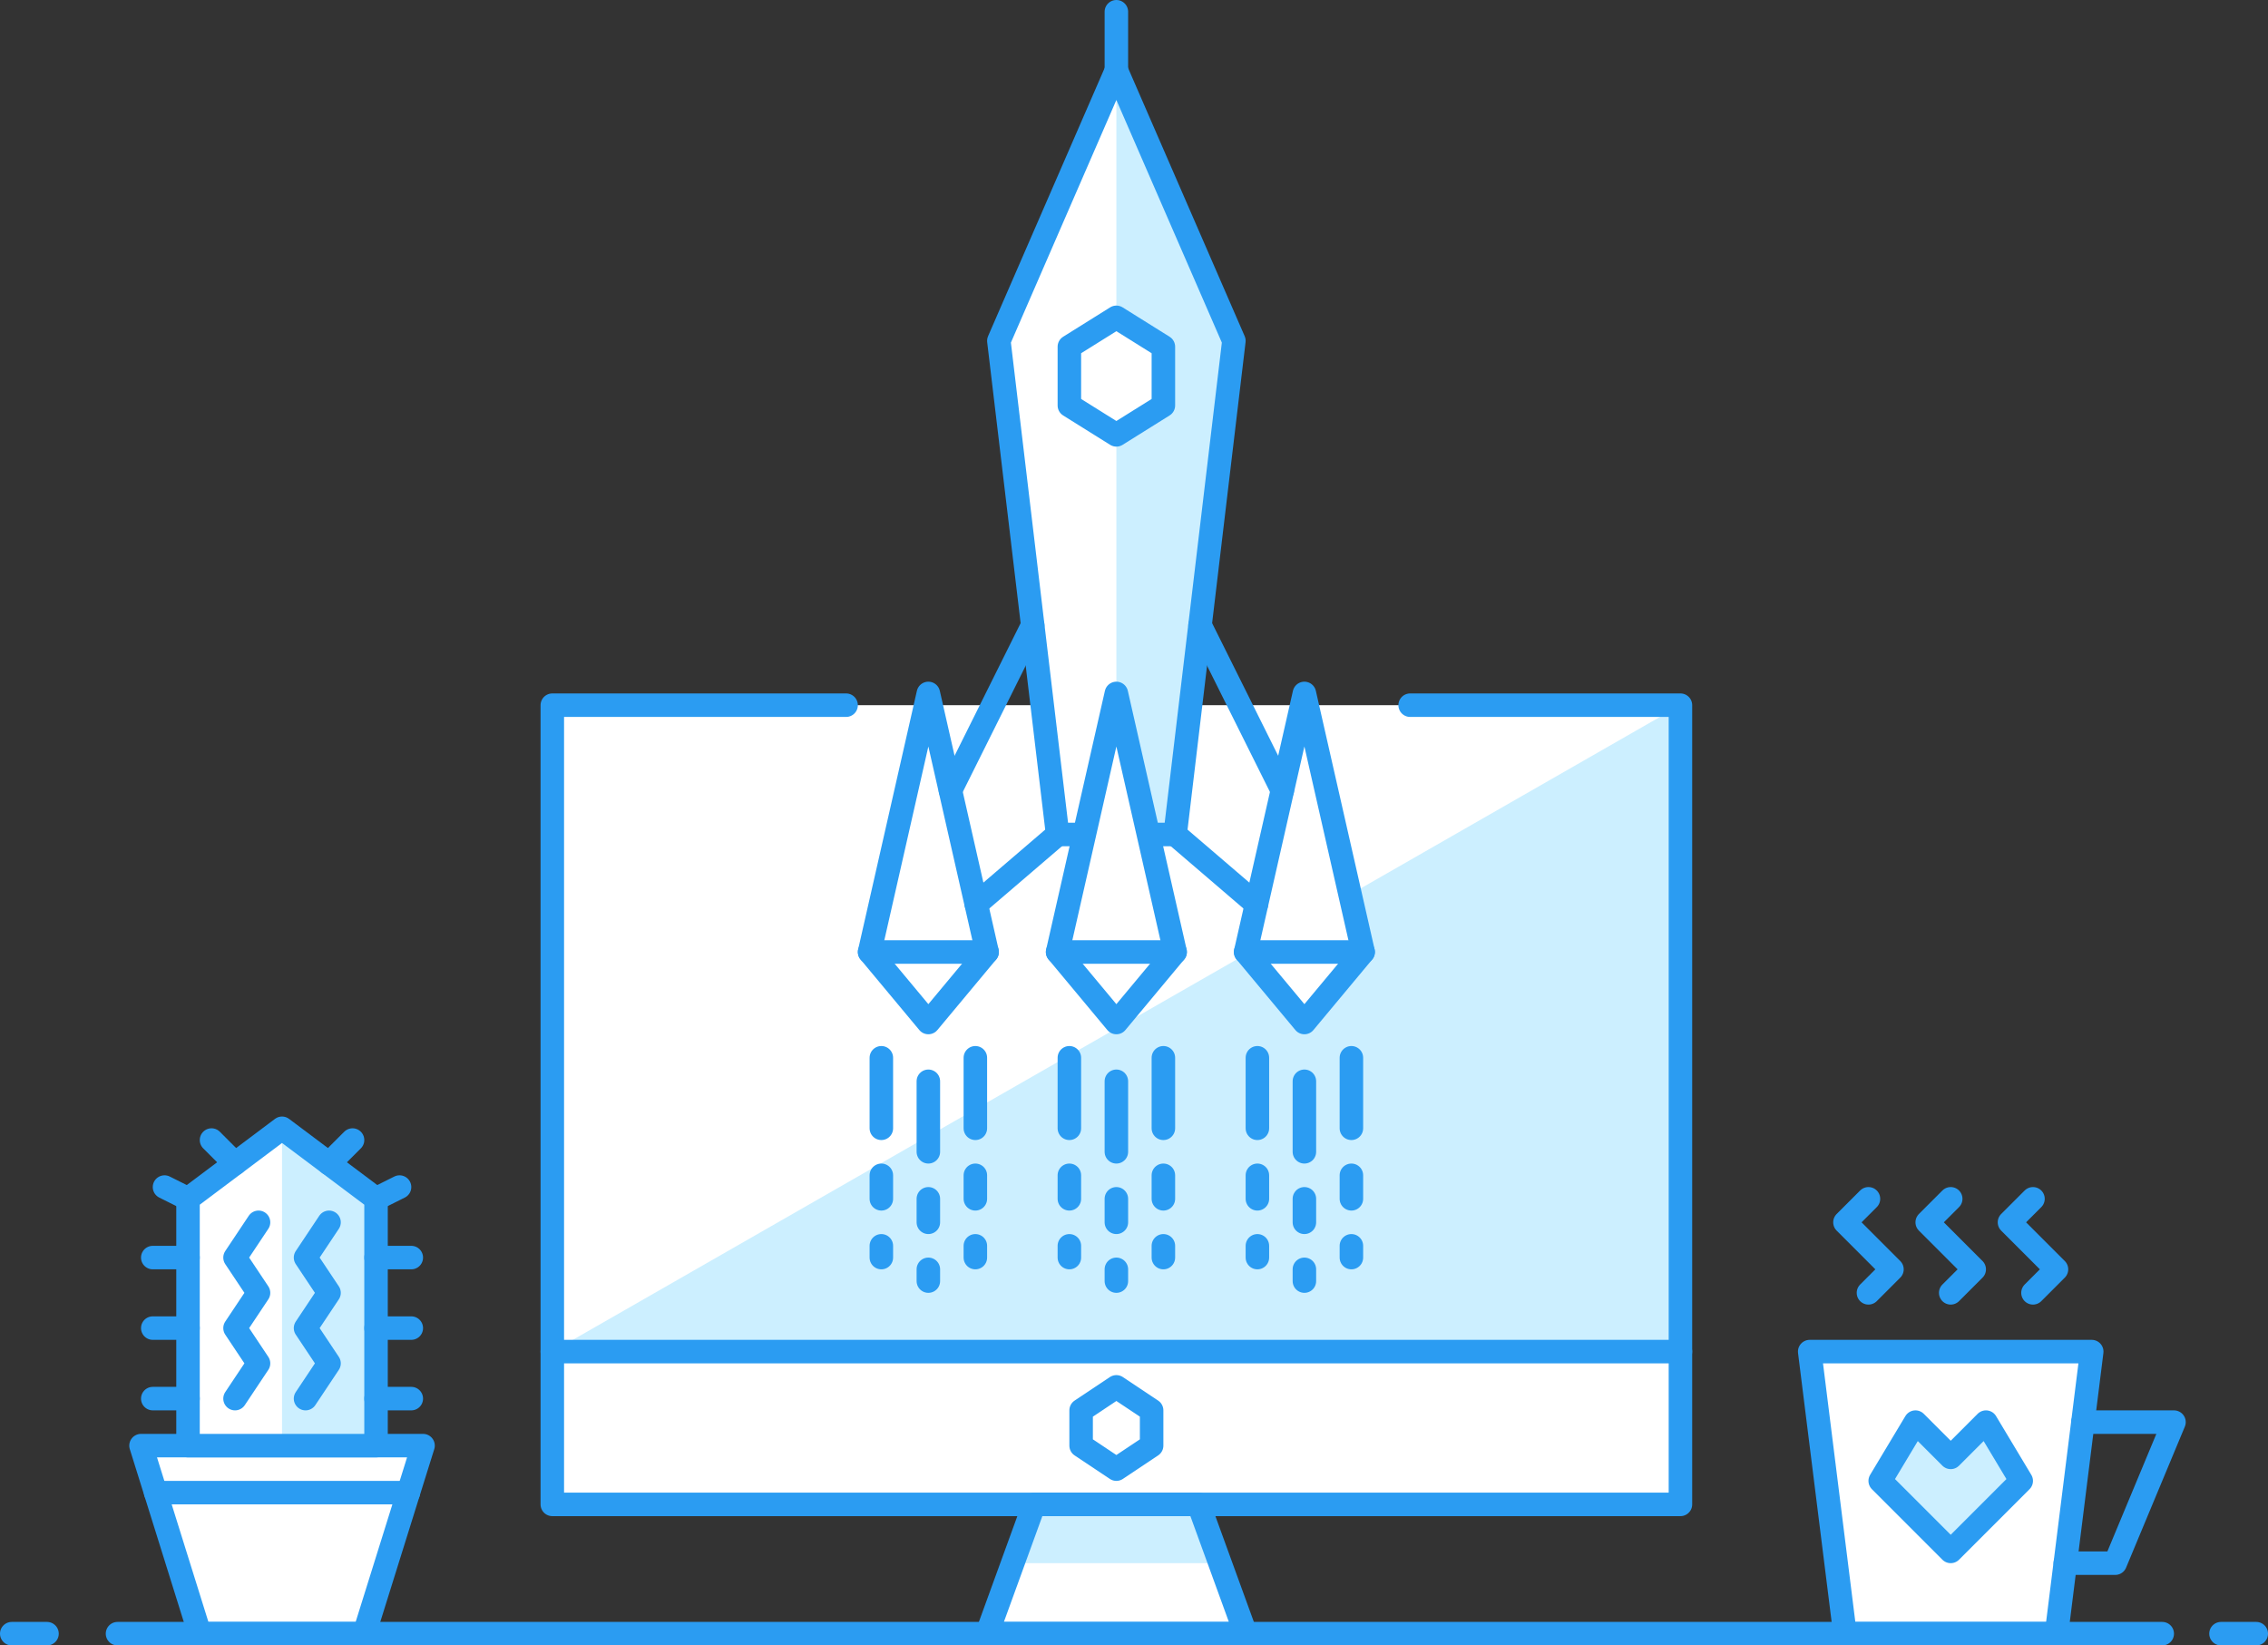 <svg id="Layer_1" data-name="Layer 1" xmlns="http://www.w3.org/2000/svg" viewBox="0 0 193 140"><rect x="0" y="0" width="193" height="140" fill="#333333" stroke="none"/><defs><style>.cls-1,.cls-2,.cls-6{fill:#fff;}.cls-1,.cls-4,.cls-5,.cls-6,.cls-7{stroke:#2b9cf2;stroke-linejoin:round;stroke-width:2px;}.cls-3,.cls-7{fill:#ccefff;}.cls-4,.cls-5{fill:none;}.cls-4,.cls-6{stroke-linecap:round;}</style></defs><title>design</title><polygon class="cls-1" points="31 139 17 139 12 123 36 123 31 139"/><polygon class="cls-1" points="175 139 157 139 154 115 178 115 175 139"/><polygon class="cls-2" points="32 123 16 123 16 102 24 96 32 102 32 123"/><polygon class="cls-2" points="106 139 102 128 88 128 84 139 106 139"/><polyline class="cls-2" points="120 60 143 60 143 128 47 128 47 60 72 60"/><polygon class="cls-2" points="90 71 85 29 95 6 105 29 100 71 90 71"/><polygon class="cls-3" points="24 96 32 102 32 123 24 123 24 96"/><polygon class="cls-3" points="103.82 133 102 128 88 128 86.18 133 103.82 133"/><polygon class="cls-3" points="95 6 105 29 100 71 95 71 95 6"/><polygon class="cls-3" points="143 60 143 115 47 115 143 60"/><polyline class="cls-4" points="159 110 161 108 157 104 159 102"/><polyline class="cls-4" points="166 110 168 108 164 104 166 102"/><polyline class="cls-4" points="173 110 175 108 171 104 173 102"/><polygon class="cls-5" points="98 123 95 125 92 123 92 120 95 118 98 120 98 123"/><polygon class="cls-4" points="106 139 102 128 88 128 84 139 106 139"/><polygon class="cls-4" points="32 123 16 123 16 102 24 96 32 102 32 123"/><line class="cls-4" x1="16" y1="107" x2="13" y2="107"/><line class="cls-4" x1="16" y1="102" x2="14" y2="101"/><line class="cls-4" x1="16" y1="113" x2="13" y2="113"/><line class="cls-4" x1="16" y1="119" x2="13" y2="119"/><line class="cls-4" x1="32" y1="107" x2="35" y2="107"/><line class="cls-4" x1="32" y1="113" x2="35" y2="113"/><line class="cls-4" x1="32" y1="119" x2="35" y2="119"/><line class="cls-4" x1="20" y1="99" x2="18" y2="97"/><line class="cls-4" x1="32" y1="102" x2="34" y2="101"/><line class="cls-4" x1="28" y1="99" x2="30" y2="97"/><line class="cls-4" x1="13.25" y1="127" x2="34.75" y2="127"/><polyline class="cls-4" points="20 119 22 116 20 113 22 110 20 107 22 104"/><polyline class="cls-4" points="26 119 28 116 26 113 28 110 26 107 28 104"/><line class="cls-4" x1="10" y1="139" x2="184" y2="139"/><line class="cls-4" x1="189" y1="139" x2="192" y2="139"/><line class="cls-4" x1="1" y1="139" x2="4" y2="139"/><polygon class="cls-1" points="99 34.5 95 37 91 34.5 91 29.5 95 27 99 29.5 99 34.5"/><polygon class="cls-4" points="90 71 85 29 95 6 105 29 100 71 90 71"/><polygon class="cls-6" points="84 81 79 87 74 81 79 59 84 81"/><polygon class="cls-6" points="100 81 95 87 90 81 95 59 100 81"/><polygon class="cls-6" points="116 81 111 87 106 81 111 59 116 81"/><line class="cls-4" x1="80.88" y1="67.25" x2="87.88" y2="53.2"/><line class="cls-4" x1="83.08" y1="76.93" x2="90" y2="71"/><line class="cls-4" x1="109.12" y1="67.25" x2="102.12" y2="53.2"/><line class="cls-4" x1="106.92" y1="76.93" x2="100" y2="71"/><line class="cls-4" x1="95" y1="6" x2="95" y2="1"/><line class="cls-4" x1="74" y1="81" x2="84" y2="81"/><line class="cls-4" x1="90" y1="81" x2="100" y2="81"/><line class="cls-4" x1="106" y1="81" x2="116" y2="81"/><polygon class="cls-7" points="166 132 172 126 169 121 166 124 163 121 160 126 166 132"/><polyline class="cls-4" points="177.25 121 185 121 180 133 175.75 133"/><line class="cls-4" x1="95" y1="92" x2="95" y2="98"/><line class="cls-4" x1="95" y1="102" x2="95" y2="104"/><line class="cls-4" x1="99" y1="90" x2="99" y2="96"/><line class="cls-4" x1="99" y1="100" x2="99" y2="102"/><line class="cls-4" x1="91" y1="90" x2="91" y2="96"/><line class="cls-4" x1="91" y1="100" x2="91" y2="102"/><line class="cls-4" x1="95" y1="108" x2="95" y2="109"/><line class="cls-4" x1="99" y1="106" x2="99" y2="107"/><line class="cls-4" x1="91" y1="106" x2="91" y2="107"/><line class="cls-4" x1="79" y1="92" x2="79" y2="98"/><line class="cls-4" x1="79" y1="102" x2="79" y2="104"/><line class="cls-4" x1="83" y1="90" x2="83" y2="96"/><line class="cls-4" x1="83" y1="100" x2="83" y2="102"/><line class="cls-4" x1="75" y1="90" x2="75" y2="96"/><line class="cls-4" x1="75" y1="100" x2="75" y2="102"/><line class="cls-4" x1="79" y1="108" x2="79" y2="109"/><line class="cls-4" x1="83" y1="106" x2="83" y2="107"/><line class="cls-4" x1="75" y1="106" x2="75" y2="107"/><line class="cls-4" x1="111" y1="92" x2="111" y2="98"/><line class="cls-4" x1="111" y1="102" x2="111" y2="104"/><line class="cls-4" x1="115" y1="90" x2="115" y2="96"/><line class="cls-4" x1="115" y1="100" x2="115" y2="102"/><line class="cls-4" x1="107" y1="90" x2="107" y2="96"/><line class="cls-4" x1="107" y1="100" x2="107" y2="102"/><line class="cls-4" x1="111" y1="108" x2="111" y2="109"/><line class="cls-4" x1="115" y1="106" x2="115" y2="107"/><line class="cls-4" x1="107" y1="106" x2="107" y2="107"/><polyline class="cls-4" points="120 60 143 60 143 128 47 128 47 60 72 60"/><line class="cls-4" x1="47" y1="115" x2="143" y2="115"/></svg>